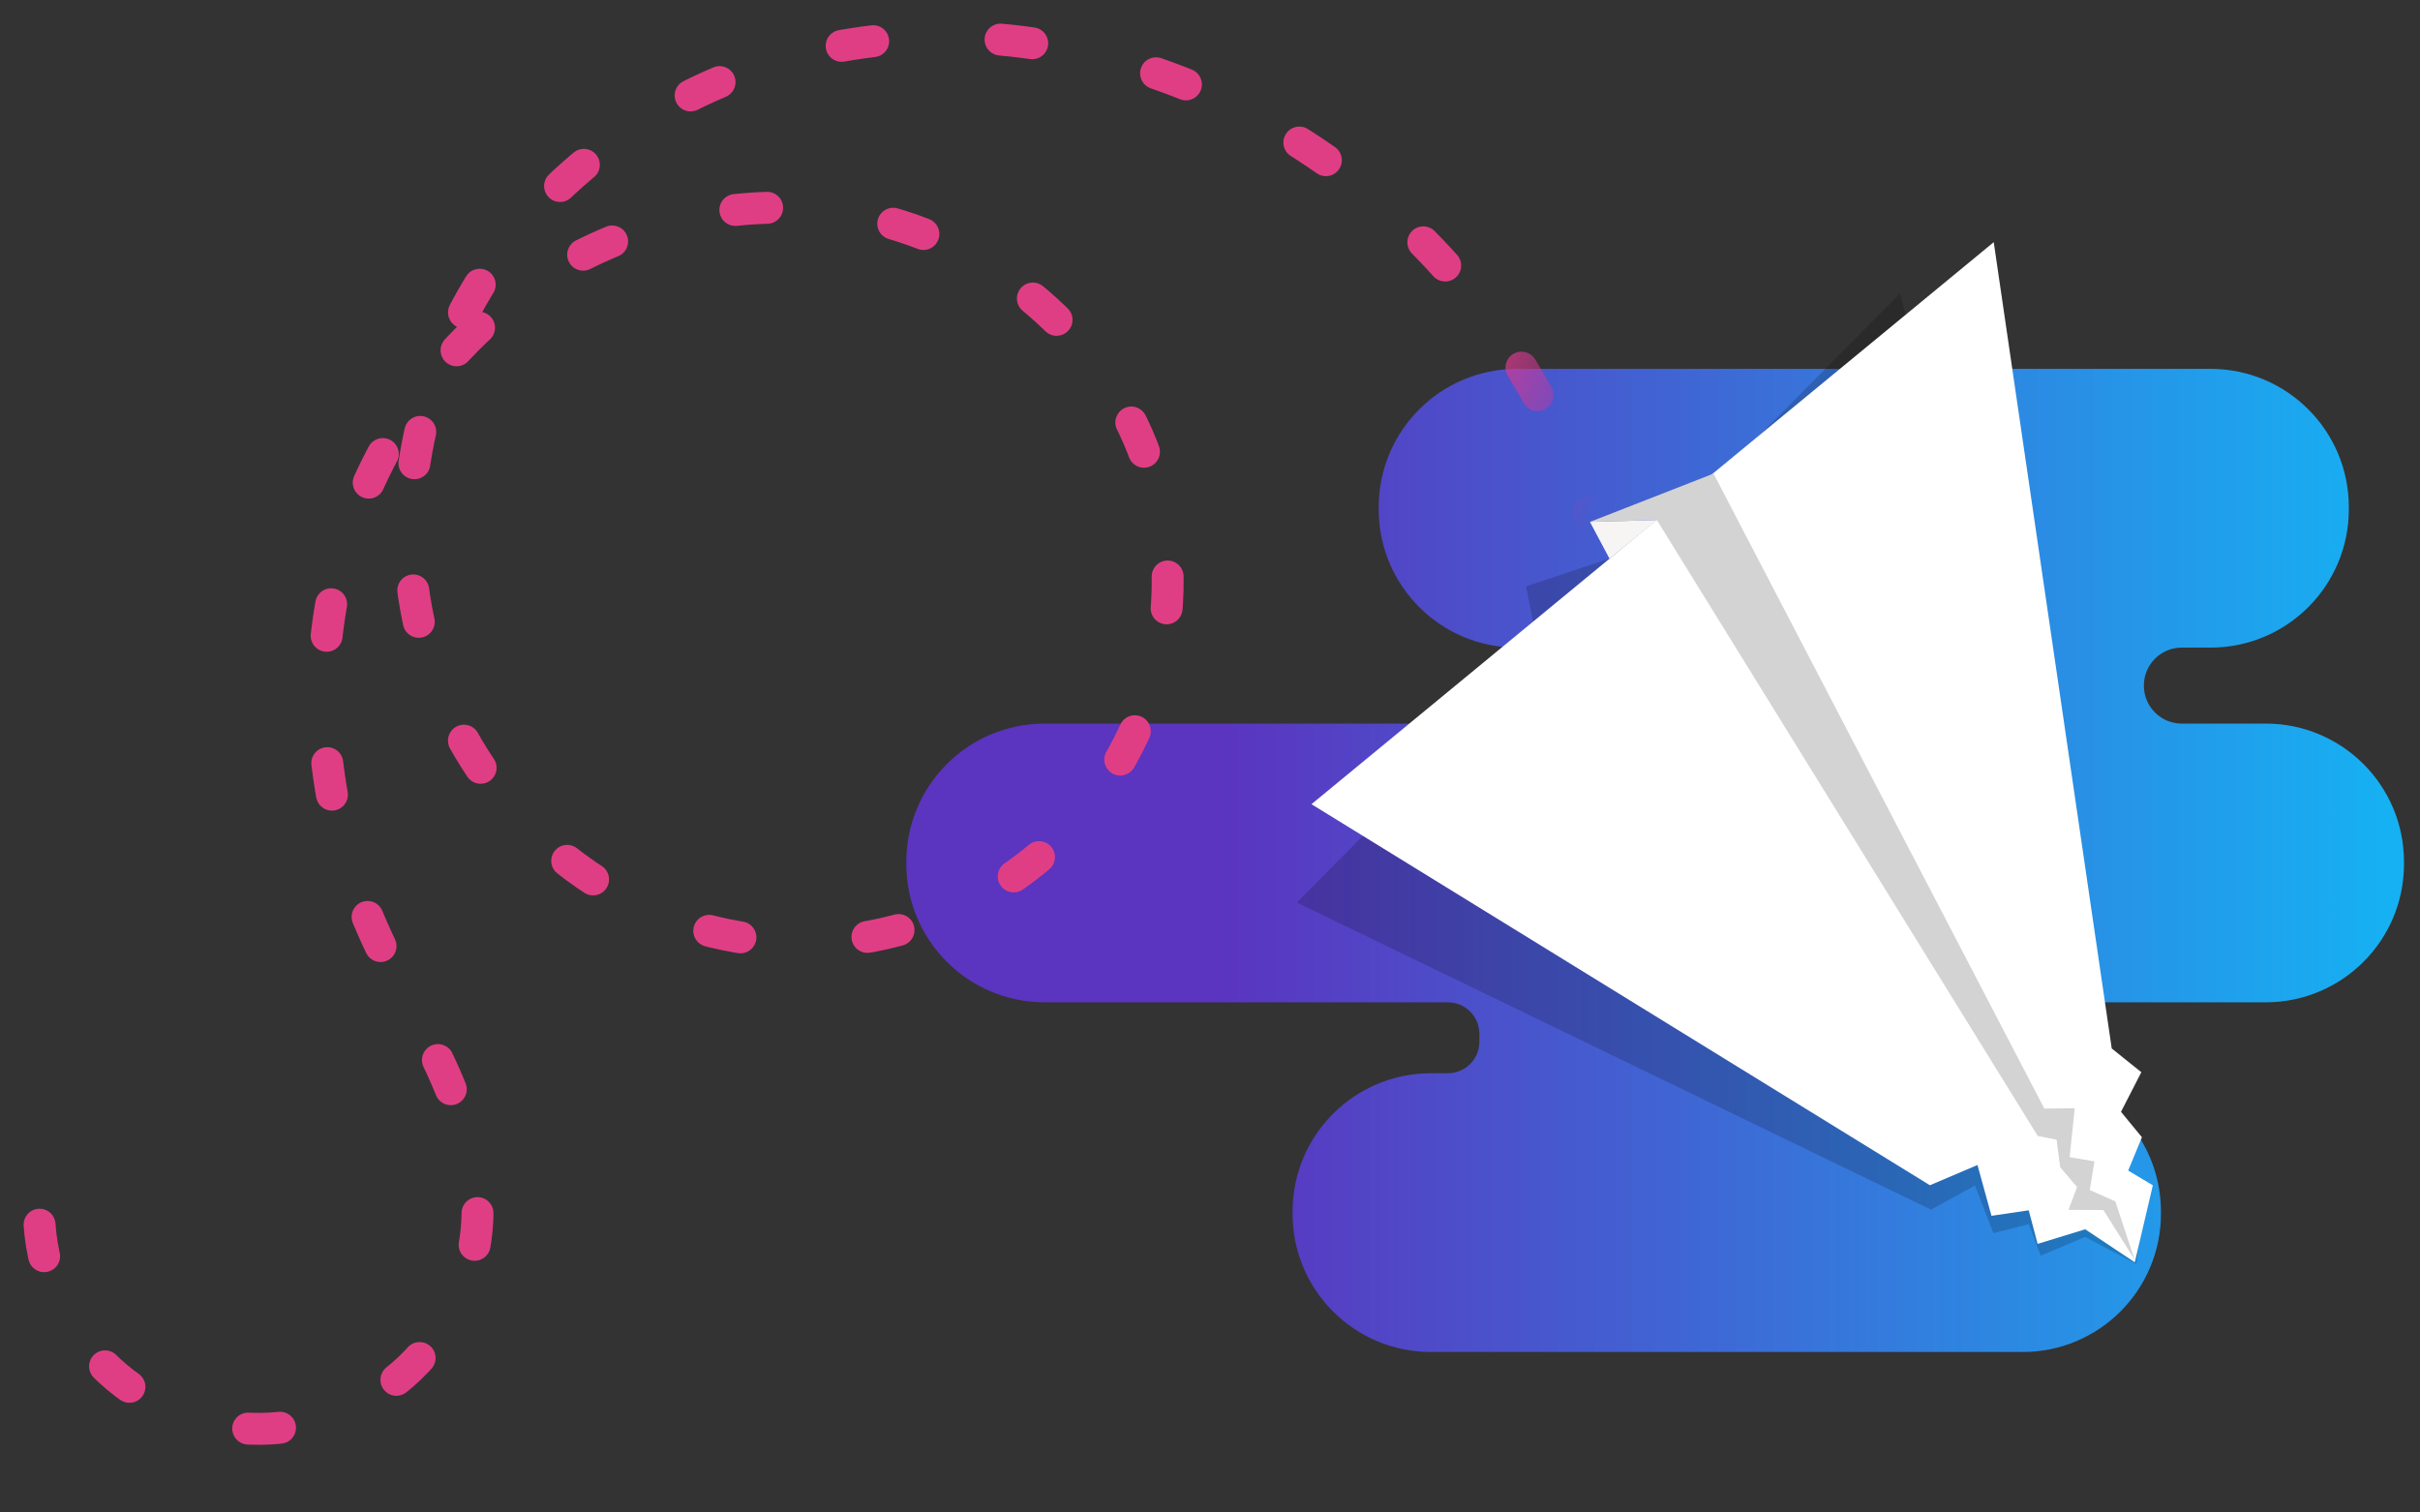 <?xml version="1.0" encoding="UTF-8" standalone="no"?>
<svg
   version="1.1"
   id="svg293"
   width="512"
   height="320"
   viewBox="0 0 512 320"
   sodipodi:docname="crashed-plane.svg"
   inkscape:version="1.3 (0e150ed6c4, 2023-07-21)"
   inkscape:export-filename="crashed-plane.png"
   inkscape:export-xdpi="96"
   inkscape:export-ydpi="96"
   xmlns:inkscape="http://www.inkscape.org/namespaces/inkscape"
   xmlns:sodipodi="http://sodipodi.sourceforge.net/DTD/sodipodi-0.dtd"
   xmlns:xlink="http://www.w3.org/1999/xlink"
   xmlns="http://www.w3.org/2000/svg"
   xmlns:svg="http://www.w3.org/2000/svg"
   xmlns:rdf="http://www.w3.org/1999/02/22-rdf-syntax-ns#"
   xmlns:cc="http://creativecommons.org/ns#"
   xmlns:dc="http://purl.org/dc/elements/1.1/">
  <rect x="0" y="0" width="512" height="320" fill="#333333" stroke="none"/>
  <defs
     id="defs297">
    <linearGradient
       id="linearGradient3">
      <stop
         style="stop-color:#16b1f3;stop-opacity:1;"
         offset="0"
         id="stop1" />
      <stop
         style="stop-color:#5b34bf;stop-opacity:1;"
         offset="1"
         id="stop3" />
    </linearGradient>
    <inkscape:path-effect
       effect="spiro"
       id="path-effect1232"
       is_visible="true"
       lpeversion="1" />
    <inkscape:path-effect
       effect="fillet_chamfer"
       id="path-effect603"
       is_visible="true"
       lpeversion="1"
       satellites_param="F,0,1,1,0,29.343,0,1 @ F,0,1,1,0,29.343,0,1 @ F,0,1,1,0,29.343,0,1 @ F,0,0,1,0,29.343,0,1 @ F,0,1,1,0,29.343,0,1 @ F,0,1,1,0,29.343,0,1 @ F,0,0,1,0,13,0,1 @ F,0,0,1,0,13,0,1"
       unit="px"
       method="auto"
       mode="F"
       radius="13"
       chamfer_steps="1"
       flexible="false"
       use_knot_distance="true"
       apply_no_radius="true"
       apply_with_radius="true"
       only_selected="false"
       hide_knots="false"
       nodesatellites_param="F,0,1,1,0,29.343,0,1 @ F,0,1,1,0,29.343,0,1 @ F,0,1,1,0,29.343,0,1 @ F,0,0,1,0,29.343,0,1 @ F,0,1,1,0,29.343,0,1 @ F,0,1,1,0,29.343,0,1 @ F,0,0,1,0,13,0,1 @ F,0,0,1,0,13,0,1" />
    <inkscape:path-effect
       effect="fillet_chamfer"
       id="path-effect1212"
       is_visible="true"
       lpeversion="1"
       satellites_param="F,0,1,1,0,29.343,0,1 @ F,0,1,1,0,29.343,0,1 @ F,0,1,1,0,29.343,0,1 @ F,0,0,1,0,29.343,0,1 @ F,0,1,1,0,29.343,0,1 @ F,0,1,1,0,29.343,0,1 @ F,0,0,1,0,13,0,1 @ F,0,0,1,0,13,0,1"
       unit="px"
       method="auto"
       mode="F"
       radius="13"
       chamfer_steps="1"
       flexible="false"
       use_knot_distance="true"
       apply_no_radius="true"
       apply_with_radius="true"
       only_selected="false"
       hide_knots="false"
       nodesatellites_param="F,0,1,1,0,29.343,0,1 @ F,0,1,1,0,29.343,0,1 @ F,0,1,1,0,29.343,0,1 @ F,0,0,1,0,29.343,0,1 @ F,0,1,1,0,29.343,0,1 @ F,0,1,1,0,29.343,0,1 @ F,0,0,1,0,13,0,1 @ F,0,0,1,0,13,0,1" />
    <rect
       x="4.367"
       y="405.602"
       width="293.754"
       height="157.215"
       id="rect1230" />
    <rect
       x="4.367"
       y="405.602"
       width="293.754"
       height="157.215"
       id="rect409" />
    <rect
       x="4.367"
       y="405.602"
       width="293.754"
       height="157.215"
       id="rect1230-3" />
    <rect
       x="4.367"
       y="405.602"
       width="293.754"
       height="157.215"
       id="rect523" />
    <filter
       height="1.3"
       width="1.3"
       y="-0.15"
       x="-0.15"
       inkscape:menu-tooltip="Van Gogh painting effect for bitmaps"
       inkscape:menu="Distort"
       inkscape:label="Pixel Smear"
       style="color-interpolation-filters:sRGB"
       id="filter1342">
      <feTurbulence
         type="fractalNoise"
         numOctaves="3"
         baseFrequency="0.25 0.4"
         seed="5"
         id="feTurbulence1324" />
      <feColorMatrix
         result="result5"
         values="1 0 0 0 0 0 1 0 0 0 0 0 1 0 0 0 0 0 1 0 "
         id="feColorMatrix1326" />
      <feComposite
         in="SourceGraphic"
         operator="in"
         in2="result5"
         id="feComposite1328" />
      <feMorphology
         operator="dilate"
         radius="0.582"
         result="result3"
         id="feMorphology1330" />
      <feTurbulence
         numOctaves="5"
         baseFrequency="0.26"
         type="fractalNoise"
         seed="7"
         id="feTurbulence1332" />
      <feGaussianBlur
         stdDeviation="0.852"
         result="result91"
         id="feGaussianBlur1334" />
      <feDisplacementMap
         in="result3"
         xChannelSelector="R"
         yChannelSelector="G"
         scale="7.521"
         result="result4"
         in2="result91"
         id="feDisplacementMap1336" />
      <feComposite
         in="result4"
         k3="0.8"
         k1="1.3"
         result="result2"
         operator="arithmetic"
         in2="result4"
         id="feComposite1338"
         k2="0"
         k4="0" />
      <feBlend
         in2="result2"
         mode="screen"
         in="result2"
         id="feBlend1340" />
    </filter>
    <linearGradient
       id="a-3"
       gradientTransform="matrix(0.707,0.707,0.707,-0.707,2,-170)"
       gradientUnits="userSpaceOnUse"
       x1="188.444"
       x2="261.099"
       y1="-77.782"
       y2="-150.437">
      <stop
         offset="0"
         stop-color="#f6d32d"
         id="stop2-6" />
      <stop
         offset="1"
         stop-color="#f5c211"
         id="stop4-7" />
    </linearGradient>
    <radialGradient
       id="b"
       cx="280.994"
       cy="488.848"
       gradientTransform="matrix(0.347,0,0,0.342,-31.506,-127.482)"
       gradientUnits="userSpaceOnUse"
       r="224">
      <stop
         offset="0"
         stop-color="#fdfacf"
         id="stop7" />
      <stop
         offset="0.4"
         stop-color="#f9f06b"
         id="stop9" />
      <stop
         offset="1"
         stop-color="#f6d32d"
         id="stop11" />
    </radialGradient>
    <linearGradient
       gradientTransform="translate(7.16,10.062)"
       id="a"
       gradientUnits="userSpaceOnUse"
       x1="63.581"
       x2="63.581"
       y1="72.502"
       y2="41.888">
      <stop
         offset="0"
         stop-color="#eef4fc"
         id="stop2" />
      <stop
         offset="1"
         stop-color="#ffffff"
         id="stop4" />
    </linearGradient>
    <radialGradient
       id="radialGradient387"
       cx="280.994"
       cy="488.848"
       gradientTransform="matrix(0.347,0,0,0.342,-31.506,-127.482)"
       gradientUnits="userSpaceOnUse"
       r="224">
      <stop
         offset="0"
         stop-color="#fdfacf"
         id="stop381" />
      <stop
         offset="0.4"
         stop-color="#f9f06b"
         id="stop383" />
      <stop
         offset="1"
         stop-color="#f6d32d"
         id="stop385" />
    </radialGradient>
    <linearGradient
       xlink:href="#h"
       id="i"
       x1="342.914"
       y1="17.349"
       x2="342.914"
       y2="201.142"
       gradientUnits="userSpaceOnUse"
       gradientTransform="matrix(0.639,0,0,0.639,702.745,449.747)" />
    <linearGradient
       id="h">
      <stop
         offset="0"
         stop-color="#051224"
         id="stop2-3" />
      <stop
         offset="1"
         stop-color="#3584e4"
         id="stop4-6" />
    </linearGradient>
    <linearGradient
       xlink:href="#linearGradient3161-7"
       id="linearGradient4128-9"
       gradientUnits="userSpaceOnUse"
       gradientTransform="matrix(0.281,0,0,0.281,143.215,34.883)"
       x1="1275.703"
       y1="760"
       x2="281.122"
       y2="760" />
    <linearGradient
       id="linearGradient3161-7">
      <stop
         style="stop-color:#284cb8;stop-opacity:1;"
         offset="0"
         id="stop3157-7" />
      <stop
         style="stop-color:#6b36c0;stop-opacity:1;"
         offset="1"
         id="stop3159-6" />
    </linearGradient>
    <linearGradient
       xlink:href="#linearGradient3161-7"
       id="linearGradient4128-9-1"
       gradientUnits="userSpaceOnUse"
       gradientTransform="matrix(0.281,0,0,0.281,2148.46,2177.812)"
       x1="1275.703"
       y1="760"
       x2="281.122"
       y2="760" />
    <inkscape:path-effect
       effect="spiro"
       id="path-effect1232-7"
       is_visible="true"
       lpeversion="1" />
    <linearGradient
       inkscape:collect="always"
       xlink:href="#linearGradient1238"
       id="linearGradient1240"
       x1="739.404"
       y1="532.064"
       x2="761.625"
       y2="503.795"
       gradientUnits="userSpaceOnUse"
       gradientTransform="matrix(0.974,-0.562,-0.562,-0.974,-122.441,1029.533)" />
    <linearGradient
       inkscape:collect="always"
       id="linearGradient1238">
      <stop
         style="stop-color:#e03e84;stop-opacity:1;"
         offset="0"
         id="stop1234" />
      <stop
         style="stop-color:#c12fab;stop-opacity:0;"
         offset="1"
         id="stop1236" />
    </linearGradient>
    <inkscape:path-effect
       effect="spiro"
       id="path-effect1232-7-0"
       is_visible="true"
       lpeversion="1" />
    <linearGradient
       xlink:href="#linearGradient3"
       id="linearGradient4128-9-9"
       gradientUnits="userSpaceOnUse"
       gradientTransform="matrix(0.25,0,0,0.25,186.745,46.957)"
       x1="1275.703"
       y1="760"
       x2="281.122"
       y2="760" />
  </defs>
  <sodipodi:namedview
     pagecolor="#1f212a"
     bordercolor="#666666"
     borderopacity="1"
     objecttolerance="10"
     gridtolerance="10"
     guidetolerance="10"
     inkscape:pageopacity="1"
     inkscape:pageshadow="2"
     inkscape:window-width="2560"
     inkscape:window-height="1371"
     id="namedview295"
     showgrid="false"
     inkscape:current-layer="layer1"
     inkscape:document-rotation="0"
     inkscape:showpageshadow="false"
     borderlayer="true"
     inkscape:pagecheckerboard="0"
     inkscape:deskcolor="#d1d1d1"
     inkscape:zoom="2.5647774"
     inkscape:cx="254.21309"
     inkscape:cy="144.45698"
     inkscape:window-x="0"
     inkscape:window-y="0"
     inkscape:window-maximized="1">
    <inkscape:grid
       type="xygrid"
       id="grid37"
       originx="0"
       originy="0"
       spacingy="1"
       spacingx="1"
       units="px"
       visible="false" />
  </sodipodi:namedview>
  <g
     inkscape:groupmode="layer"
     id="layer1"
     inkscape:label="vectors">
    <g
       id="g159"
       transform="translate(1011.564,134.18)" />
    <g
       id="g4024"
       transform="matrix(0.737,0,0,0.737,489.506,130.701)"
       style="stroke-width:1.357" />
    <path
       id="path4077"
       style="display:inline;fill:#000000;fill-opacity:0.143;stroke:none;stroke-width:1.265px;stroke-linecap:butt;stroke-linejoin:miter;stroke-opacity:1;enable-background:new"
       d="M 1005.392,563.999 899.512,726.068 h 91.763 l 14.118,32.415 14.117,-32.415 h 91.763 z" />
    <g
       style="display:inline;stroke-width:0.748;enable-background:new"
       id="g2376"
       transform="matrix(1.765,0,0,1.621,1386.561,273.697)">
      <path
         sodipodi:nodetypes="cccc"
         inkscape:connector-curvature="0"
         id="path2355"
         d="m -216,176 60,100 h -120 z"
         style="fill:#f6f5f4;stroke:none;stroke-width:0.748px;stroke-linecap:butt;stroke-linejoin:miter;stroke-opacity:1" />
      <path
         style="fill:#ffffff;stroke:none;stroke-width:0.748px;stroke-linecap:butt;stroke-linejoin:miter;stroke-opacity:1"
         d="M -216,177.505 V 296 l -8,-20 c 2.011,-32.894 5.099,-65.685 8,-98.495 z"
         id="path2365"
         inkscape:connector-curvature="0"
         sodipodi:nodetypes="cccc" />
      <path
         inkscape:connector-curvature="0"
         id="path2367"
         d="M -216,177.505 V 296 l 8,-20 c 0,0 -4.97,-65.696 -8,-98.495 z"
         style="fill:#deddda;stroke:none;stroke-width:0.748px;stroke-linecap:butt;stroke-linejoin:miter;stroke-opacity:1"
         sodipodi:nodetypes="cccc" />
    </g>
    <g
       style="display:inline;stroke-width:0.748;enable-background:new"
       id="g4083"
       transform="matrix(1.395,0,0,1.281,1232.683,109.733)" />
    <path
       id="rect1722-1"
       style="fill:url(#linearGradient4128-9-9);fill-opacity:1;stroke:none;stroke-width:2.25;stroke-opacity:0.957;stop-color:#000000"
       d="m 291.693,107.295 v 0.467 c 0,16.155 13.096,29.252 29.252,29.252 h 14.966 c 3.684,0 6.671,2.987 6.671,6.671 v 2.735 c 0,3.684 -2.987,6.671 -6.671,6.671 H 221 c -16.155,0 -29.252,13.096 -29.252,29.252 v 0.467 c 0,16.155 13.096,29.252 29.252,29.252 h 85.32 c 3.684,0 6.671,2.987 6.671,6.671 v 1.668 c 0,3.684 -2.987,6.671 -6.671,6.671 h -3.602 c -16.155,0 -29.252,13.096 -29.252,29.252 v 0.467 c 0,16.155 13.096,29.252 29.252,29.252 H 427.939 c 16.155,0 29.252,-13.096 29.252,-29.251 v -0.467 c 0,-16.155 -13.096,-29.252 -29.252,-29.252 h -14.886 c -3.684,0 -6.671,-2.987 -6.671,-6.671 v -1.668 c 0,-3.684 2.987,-6.671 6.671,-6.671 h 66.308 c 16.155,0 29.252,-13.096 29.252,-29.252 v -0.467 c 0,-16.155 -13.096,-29.252 -29.252,-29.252 H 461.598 c -4.429,0 -8.019,-3.59 -8.019,-8.019 v -0.038 c 0,-4.429 3.59,-8.019 8.019,-8.019 h 6.09 c 16.155,0 29.252,-13.096 29.252,-29.252 v -0.467 c 0,-16.155 -13.096,-29.251 -29.252,-29.251 H 320.945 c -16.155,0 -29.252,13.096 -29.252,29.252 z"
       sodipodi:nodetypes="cssssssssssssssssssssssssssssssssssssssssc" />
    <path
       style="fill:none;stroke:url(#linearGradient1240);stroke-width:6.749;stroke-linecap:round;stroke-linejoin:miter;stroke-miterlimit:4;stroke-dasharray:6.749, 26.997;stroke-dashoffset:0;stroke-opacity:1"
       d="M 338.21,114.704 C 331.378,90.832 318.439,68.735 300.963,51.096 288.882,38.902 274.667,28.828 259.162,21.465 233.868,9.453 204.884,4.798 177.339,9.828 149.793,14.858 123.907,29.829 107.001,52.151 90.096,74.473 82.695,104.103 88.582,131.479 c 2.943,13.688 9.097,26.698 17.966,37.531 8.869,10.833 20.453,19.457 33.45,24.663 13.931,5.58 29.448,7.182 44.202,4.44 14.754,-2.742 28.69,-9.836 39.501,-20.244 10.849,-10.444 18.486,-24.176 21.656,-38.898 3.17,-14.722 1.861,-30.374 -3.69,-44.372 C 232.29,70.956 210.715,52.806 186.071,46.524 161.426,40.242 134.296,45.596 113.223,59.834 92.149,74.073 77.225,96.774 71.361,121.521 c -5.864,24.747 -2.851,51.317 7.321,74.627 4.439,10.173 10.179,19.73 14.771,29.835 4.592,10.105 8.061,21.021 7.54,32.108 -0.549,11.694 -5.721,23.109 -14.152,31.232 -8.43,8.123 -20.029,12.868 -31.736,12.983 C 43.4,302.42 31.71,297.903 23.122,289.947 14.534,281.991 9.14,270.68 8.361,258.999"
       id="path1230"
       sodipodi:nodetypes="csssssccc"
       inkscape:original-d="M 338.20986,114.70425 C 324.13461,97.798243 311.17128,75.93331 300.96338,51.096172 290.75548,26.259019 290.10591,47.088386 259.16165,21.464785 235.95311,2.24675 165.89188,155.50444 139.99792,193.67167 119.76573,223.49358 260.48421,178.92371 223.7011,177.86771 166.923,176.23758 255.6239,102.57678 241.6664,94.597546 227.70885,86.618276 102.94079,174.37482 78.682352,196.14815 c -24.258449,21.77327 29.906028,14.32001 22.311208,61.94294 -7.594906,47.6229 -82.325406,-11.05439 -92.6322877,0.90768"
       inkscape:path-effect="#path-effect1232-7-0" />
    <g
       id="g85"
       transform="matrix(-0.889,1.539,-1.539,-0.889,1006.591,-438.838)">
      <g
         id="g12859"
         transform="matrix(0.965,-0.098,0.098,0.965,17.643,61.095)"
         inkscape:transform-center-x="86.883215"
         inkscape:transform-center-y="-102.05394">
        <g
           id="g12857"
           transform="matrix(0.737,0,0,0.737,-179.195,-190.719)"
           style="stroke-width:1.357">
          <path
             id="path12855"
             style="fill:#000000;fill-opacity:0.176;stroke:none;stroke-width:1.357px;stroke-linecap:butt;stroke-linejoin:miter;stroke-opacity:1"
             d="m 852,480.327 9.806,-6.971 -13.778,-5.156 z m 60.881,-138.706 -6.599,7.405 0.478,4.502 -4.388,1.66 1.409,3.811 -7.252,3.239 2.508,4.216 -62.086,97.574 15.048,16.299 -3.972,-12.128 55.368,-103.023 -1,-2.939 3.568,-2.741 1.398,-3.952 3.879,-0.646 -2.786,-4.909 z m 0.348,-0.23 -12.227,3.696 -0.076,4.638 -5.766,0.772 -1.868,4.982 -7.182,0.355 -0.928,6.059 -103.239,81.645 133.726,50.015 3.332,-117.282 -6.674,-5.017 5.975,-6.064 -3.782,-4.762 3.981,-3.956 -5.884,-5.476 z"
             sodipodi:nodetypes="ccccccccccccccccccccccccccccccccccccc" />
        </g>
      </g>
      <g
         id="g3999"
         transform="matrix(0.737,0,0,0.737,-172.951,-179.904)"
         style="stroke-width:1.357">
        <path
           style="fill:#ffffff;fill-opacity:1;stroke:none;stroke-width:1.357px;stroke-linecap:butt;stroke-linejoin:miter;stroke-opacity:1"
           d="m 913.229,341.39 -12.227,3.696 -0.076,4.638 -5.766,0.772 -1.868,4.982 -7.182,0.355 -0.928,6.059 -103.239,81.645 133.726,50.015 3.332,-117.282 -6.674,-5.017 5.975,-6.064 -3.782,-4.762 3.981,-3.956 -5.884,-5.476 z"
           id="path1206"
           sodipodi:nodetypes="cccccccccccccccc" />
        <path
           style="fill:#d3d3d3;fill-opacity:1;stroke:none;stroke-width:1.357px;stroke-linecap:butt;stroke-linejoin:miter;stroke-opacity:1"
           d="m 912.881,341.621 -6.599,7.405 0.478,4.502 -4.388,1.66 1.409,3.811 -7.252,3.239 2.508,4.216 -62.086,97.574 16.739,13.382 -5.663,-9.211 55.368,-103.023 -1,-2.939 3.568,-2.741 1.398,-3.952 3.879,-0.646 -2.786,-4.909 z"
           id="path1208"
           sodipodi:nodetypes="ccccccccccccccccc" />
        <path
           style="fill:#f6f5f4;fill-opacity:1;stroke:none;stroke-width:1.357px;stroke-linecap:butt;stroke-linejoin:miter;stroke-opacity:1"
           d="m 853.69,477.41 3.562,-5.705 -9.225,-3.505 z"
           id="path1228"
           sodipodi:nodetypes="cccc" />
      </g>
    </g>
  </g>
</svg>
